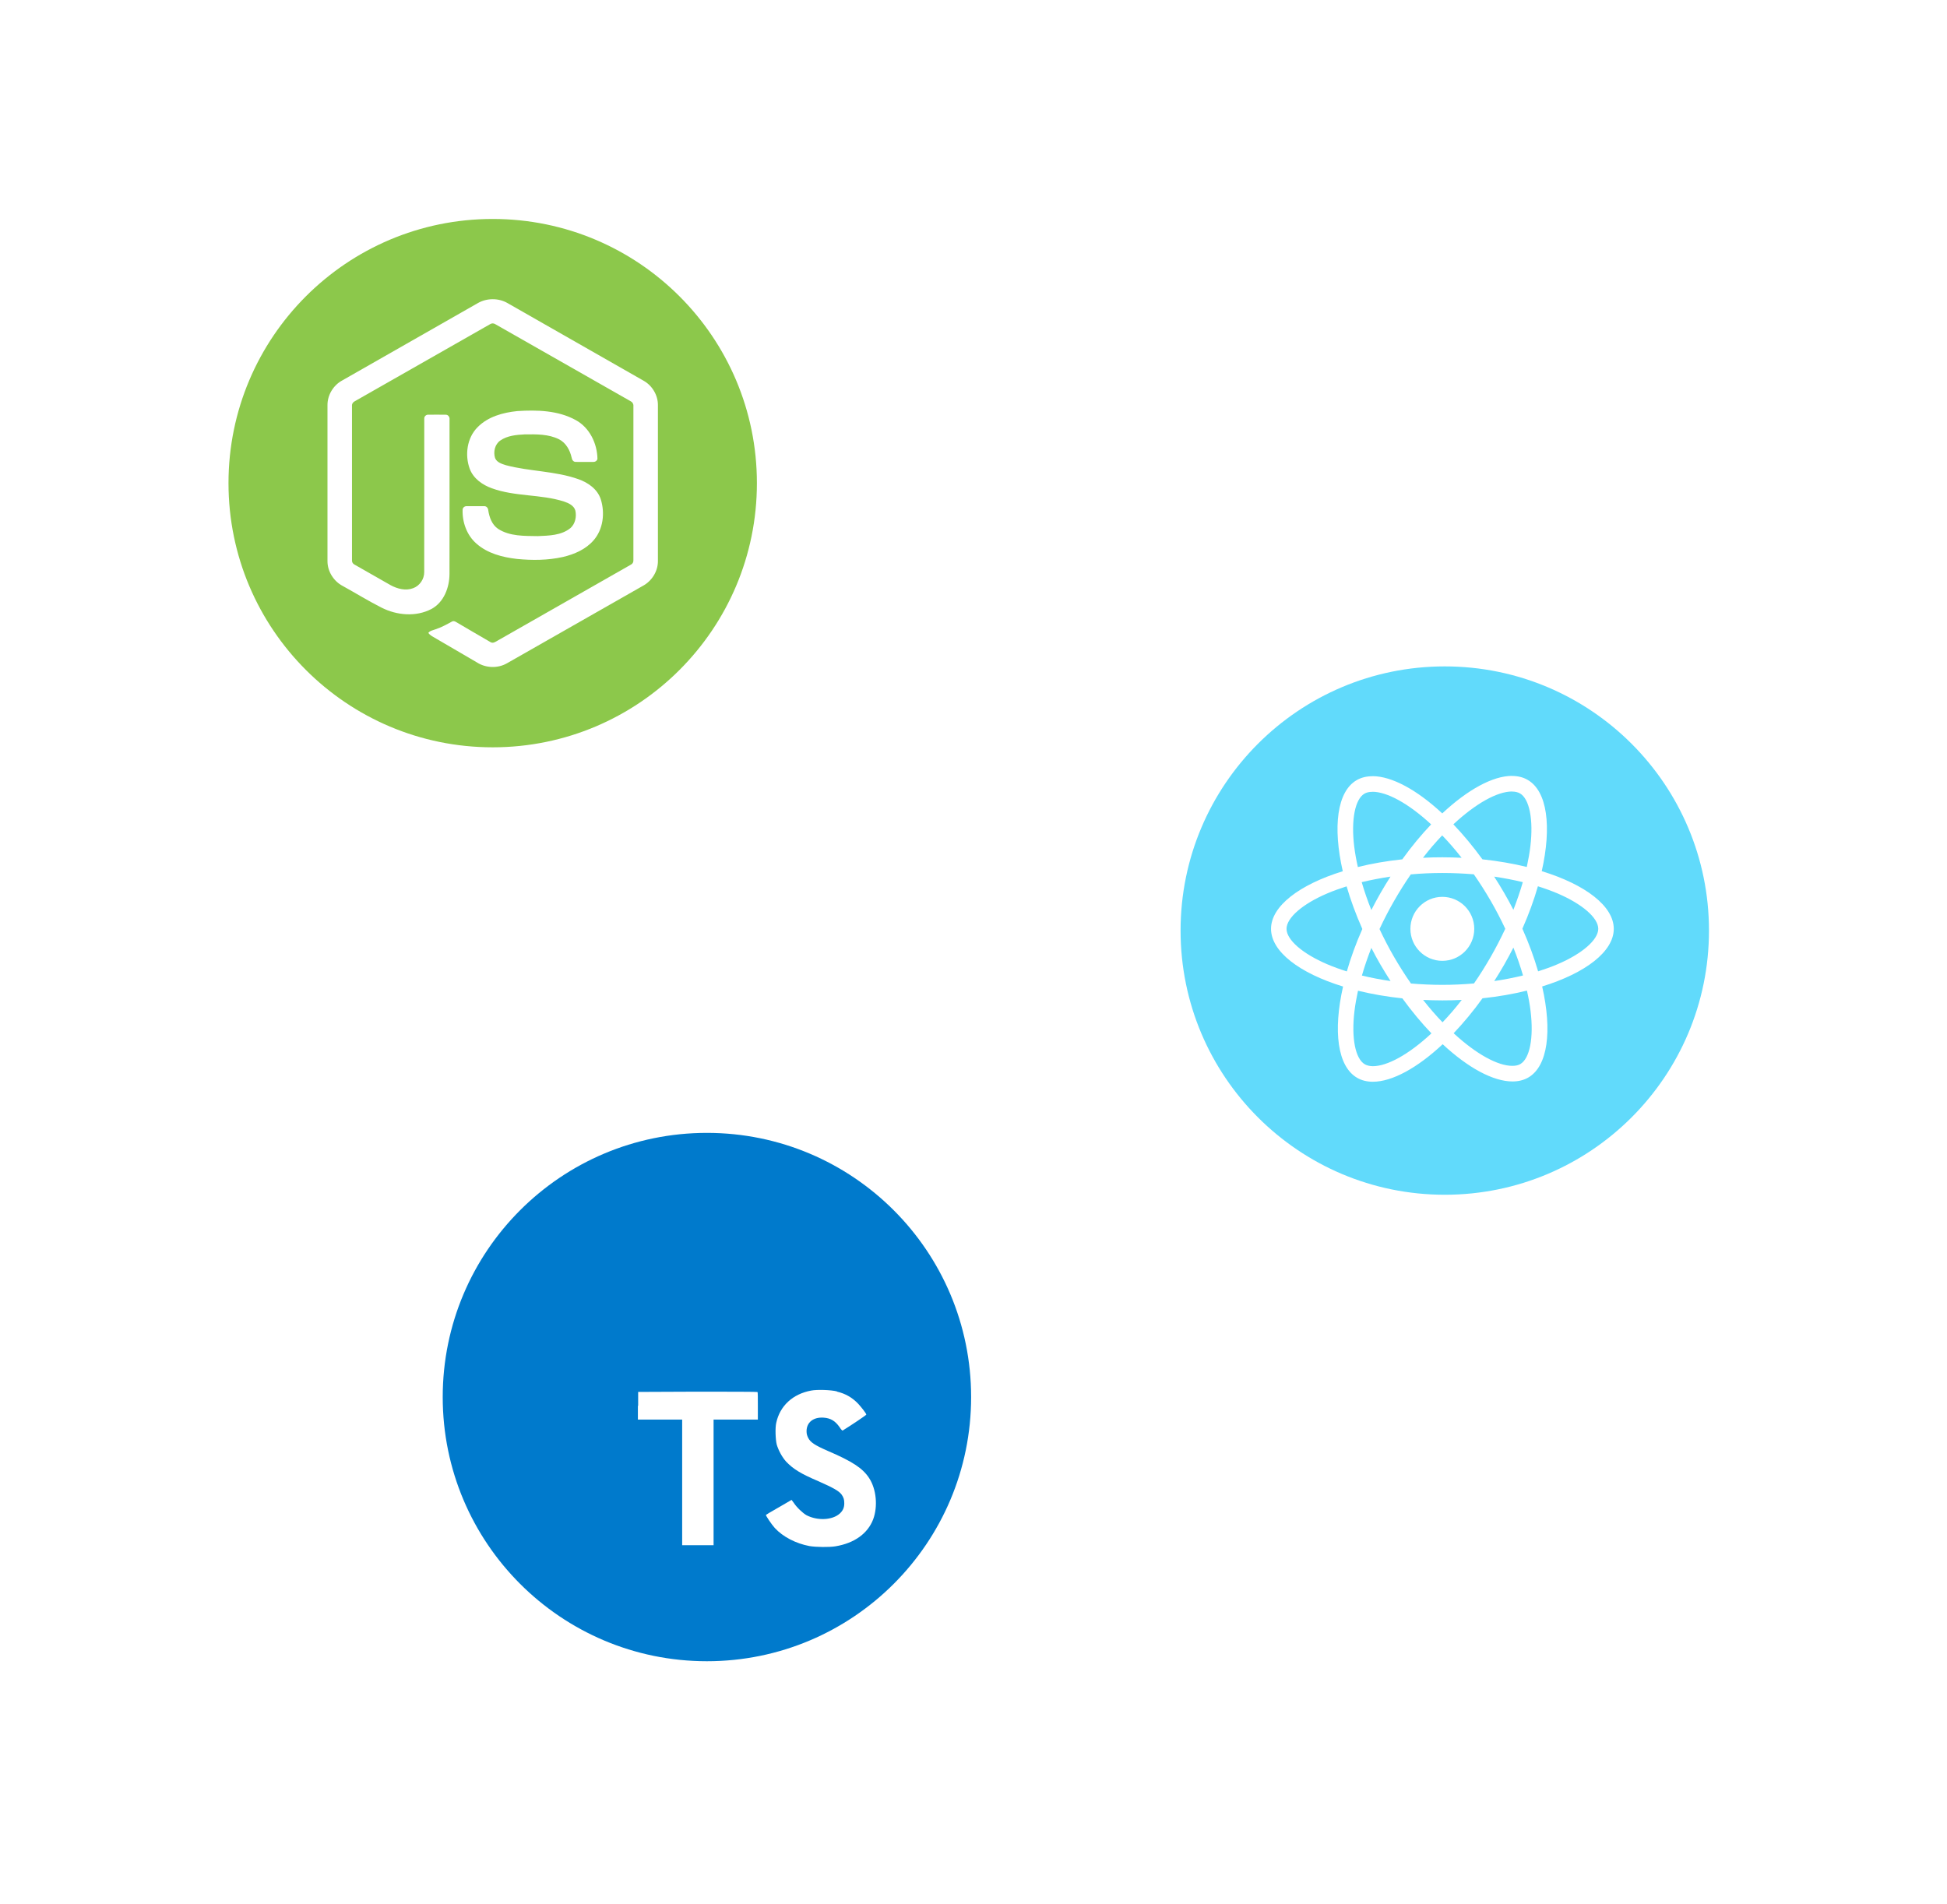 <svg width="409" height="400" viewBox="0 0 409 400" fill="none" xmlns="http://www.w3.org/2000/svg">
<rect width="408.163" height="400" fill="white"/>
<g filter="url(#filter0_d)">
<circle cx="103.5" cy="95.5" r="55.5" fill="#8CC84B"/>
<g clip-path="url(#clip0)">
<path d="M100.368 57.684C102.265 56.588 104.735 56.583 106.63 57.684C116.164 63.126 125.701 68.559 135.233 74.004C137.026 75.024 138.225 77.039 138.207 79.126V111.864C138.221 114.037 136.903 116.101 135.011 117.098C125.509 122.509 116.011 127.927 106.51 133.339C104.574 134.457 102.054 134.371 100.179 133.161C97.33 131.493 94.476 129.833 91.627 128.166C91.045 127.816 90.388 127.537 89.977 126.966C90.341 126.472 90.991 126.41 91.519 126.194C92.708 125.812 93.8 125.199 94.892 124.604C95.169 124.413 95.506 124.486 95.771 124.657C98.207 126.068 100.621 127.52 103.066 128.917C103.587 129.221 104.115 128.818 104.561 128.567C113.886 123.243 123.222 117.94 132.545 112.615C132.891 112.447 133.082 112.077 133.054 111.694C133.06 100.895 133.055 90.093 133.057 79.294C133.097 78.86 132.848 78.461 132.46 78.284C122.99 72.897 113.526 67.502 104.058 62.114C103.894 62 103.699 61.939 103.5 61.939C103.301 61.938 103.107 61.999 102.942 62.112C93.474 67.502 84.011 72.902 74.543 78.288C74.157 78.466 73.897 78.858 73.943 79.294C73.945 90.093 73.943 100.895 73.943 111.696C73.927 111.882 73.967 112.07 74.059 112.232C74.151 112.395 74.29 112.525 74.458 112.605C76.984 114.052 79.514 115.489 82.043 116.931C83.467 117.706 85.216 118.166 86.785 117.572C88.17 117.071 89.14 115.643 89.114 114.158C89.127 103.422 89.107 92.683 89.124 81.949C89.089 81.472 89.537 81.078 89.995 81.123C91.209 81.115 92.425 81.106 93.639 81.126C94.146 81.115 94.494 81.628 94.432 82.108C94.427 92.913 94.445 103.718 94.424 114.522C94.427 117.402 93.256 120.535 90.619 121.944C87.37 123.644 83.355 123.283 80.146 121.653C77.368 120.252 74.716 118.599 71.987 117.099C70.091 116.107 68.779 114.036 68.793 111.864V79.126C68.773 76.996 70.02 74.944 71.869 73.939C81.37 68.523 90.869 63.103 100.368 57.684Z" fill="white"/>
<path d="M108.657 80.362C112.8 80.093 117.236 80.203 120.965 82.264C123.852 83.845 125.453 87.161 125.504 90.401C125.423 90.838 124.971 91.079 124.558 91.049C123.356 91.047 122.153 91.065 120.951 91.04C120.441 91.06 120.144 90.585 120.08 90.13C119.735 88.58 118.898 87.044 117.454 86.297C115.236 85.175 112.665 85.232 110.247 85.255C108.482 85.35 106.584 85.504 105.089 86.553C103.941 87.347 103.592 88.95 104.002 90.241C104.388 91.168 105.448 91.468 106.315 91.743C111.308 93.062 116.6 92.931 121.498 94.667C123.526 95.375 125.51 96.751 126.204 98.896C127.113 101.77 126.714 105.206 124.69 107.514C123.048 109.413 120.656 110.447 118.271 111.008C115.098 111.723 111.805 111.741 108.583 111.423C105.553 111.075 102.4 110.27 100.061 108.185C98.06 106.431 97.083 103.697 97.18 101.059C97.204 100.614 97.643 100.303 98.065 100.34C99.276 100.33 100.487 100.326 101.697 100.341C102.181 100.306 102.539 100.728 102.564 101.189C102.788 102.666 103.337 104.216 104.612 105.092C107.073 106.695 110.16 106.585 112.978 106.63C115.312 106.526 117.932 106.494 119.837 104.935C120.842 104.047 121.14 102.56 120.868 101.28C120.574 100.2 119.455 99.697 118.495 99.368C113.565 97.793 108.214 98.364 103.332 96.583C101.35 95.875 99.434 94.538 98.672 92.481C97.61 89.57 98.097 85.97 100.334 83.74C102.515 81.522 105.663 80.668 108.657 80.362V80.362Z" fill="white"/>
</g>
</g>
<g filter="url(#filter1_d)">
<circle cx="148.5" cy="287.5" r="55.5" fill="#007ACC"/>
<path d="M134 289.33V292.236H143.3V318.626H149.9V292.236H159.2V289.383C159.2 287.778 159.2 286.477 159.129 286.441C159.129 286.388 153.459 286.37 146.573 286.37L134.054 286.423V289.348L134 289.33V289.33ZM175.798 286.352C177.622 286.78 179.017 287.6 180.269 288.902C180.931 289.615 181.914 290.863 181.986 291.184C181.986 291.291 178.892 293.377 177.014 294.536C176.942 294.59 176.656 294.287 176.37 293.823C175.44 292.504 174.492 291.933 173.008 291.826C170.861 291.683 169.431 292.807 169.431 294.679C169.431 295.25 169.538 295.571 169.752 296.034C170.235 297.015 171.13 297.603 173.902 298.816C179.017 301.009 181.235 302.453 182.576 304.522C184.096 306.84 184.436 310.477 183.417 313.205C182.272 316.183 179.482 318.198 175.494 318.858C174.242 319.072 171.38 319.036 170.039 318.804C167.177 318.269 164.441 316.843 162.759 315.006C162.098 314.293 160.828 312.385 160.899 312.26L161.579 311.832L164.262 310.281L166.283 309.104L166.748 309.728C167.338 310.656 168.661 311.904 169.431 312.332C171.756 313.526 174.868 313.366 176.406 311.975C177.068 311.369 177.354 310.727 177.354 309.835C177.354 309.015 177.228 308.641 176.817 308.017C176.245 307.232 175.1 306.59 171.881 305.164C168.179 303.595 166.605 302.596 165.138 301.063C164.297 300.135 163.528 298.691 163.171 297.496C162.902 296.462 162.813 293.93 163.063 292.914C163.832 289.348 166.533 286.851 170.396 286.138C171.648 285.888 174.599 285.995 175.833 286.316L175.798 286.352V286.352Z" fill="white"/>
</g>
<g filter="url(#filter2_d)">
<circle cx="303.5" cy="189.5" r="55.5" fill="#61DAFB"/>
<g clip-path="url(#clip1)">
<path d="M339 189.136C339 184.356 333.027 179.826 323.869 177.017C325.982 167.663 325.043 160.221 320.905 157.838C319.951 157.279 318.835 157.015 317.617 157.015V160.295C318.292 160.295 318.835 160.427 319.29 160.677C321.286 161.824 322.152 166.192 321.477 171.811C321.316 173.193 321.051 174.649 320.728 176.135C317.852 175.429 314.711 174.885 311.409 174.532C309.428 171.811 307.373 169.34 305.304 167.178C310.088 162.721 314.579 160.28 317.632 160.28V157C313.596 157 308.313 159.883 302.971 164.883C297.629 159.912 292.345 157.059 288.309 157.059V160.339C291.347 160.339 295.853 162.765 300.637 167.192C298.583 169.354 296.528 171.811 294.576 174.532C291.259 174.885 288.119 175.429 285.242 176.149C284.905 174.679 284.655 173.252 284.479 171.884C283.789 166.266 284.64 161.898 286.622 160.736C287.062 160.471 287.634 160.353 288.309 160.353V157.074C287.077 157.074 285.961 157.338 284.993 157.897C280.869 160.28 279.944 167.707 282.072 177.032C272.944 179.856 267 184.371 267 189.136C267 193.916 272.973 198.446 282.131 201.256C280.018 210.61 280.957 218.052 285.095 220.434C286.049 220.993 287.165 221.258 288.397 221.258C292.433 221.258 297.717 218.375 303.059 213.375C308.401 218.346 313.684 221.199 317.72 221.199C318.953 221.199 320.068 220.934 321.037 220.376C325.161 217.993 326.085 210.566 323.957 201.241C333.056 198.432 339 193.902 339 189.136V189.136ZM319.892 179.326C319.349 181.224 318.674 183.18 317.911 185.136C317.309 183.959 316.678 182.783 315.988 181.606C315.313 180.429 314.594 179.282 313.875 178.164C315.959 178.473 317.969 178.856 319.892 179.326ZM313.17 194.99C312.026 196.976 310.852 198.858 309.634 200.608C307.447 200.8 305.231 200.903 303 200.903C300.784 200.903 298.568 200.8 296.396 200.623C295.178 198.873 293.989 197.005 292.844 195.034C291.729 193.107 290.716 191.151 289.792 189.181C290.702 187.21 291.729 185.239 292.83 183.312C293.974 181.327 295.148 179.444 296.366 177.694C298.553 177.503 300.769 177.4 303 177.4C305.216 177.4 307.432 177.503 309.604 177.679C310.822 179.429 312.011 181.297 313.156 183.268C314.271 185.195 315.284 187.151 316.208 189.122C315.284 191.093 314.271 193.063 313.17 194.99ZM317.911 193.078C318.703 195.049 319.378 197.02 319.936 198.932C318.013 199.402 315.988 199.799 313.89 200.108C314.609 198.976 315.328 197.814 316.003 196.623C316.678 195.446 317.309 194.255 317.911 193.078ZM303.029 208.771C301.664 207.359 300.3 205.786 298.949 204.065C300.27 204.124 301.62 204.168 302.985 204.168C304.365 204.168 305.73 204.138 307.065 204.065C305.744 205.786 304.38 207.359 303.029 208.771ZM292.11 200.108C290.026 199.799 288.016 199.417 286.093 198.946C286.636 197.049 287.311 195.093 288.075 193.137C288.676 194.314 289.307 195.49 289.997 196.667C290.687 197.843 291.391 198.991 292.11 200.108ZM302.956 169.502C304.321 170.914 305.686 172.487 307.036 174.208C305.715 174.149 304.365 174.105 303 174.105C301.62 174.105 300.256 174.135 298.92 174.208C300.241 172.487 301.606 170.914 302.956 169.502ZM292.096 178.164C291.377 179.297 290.658 180.459 289.982 181.65C289.307 182.827 288.676 184.003 288.075 185.18C287.282 183.209 286.607 181.238 286.049 179.326C287.972 178.87 289.997 178.473 292.096 178.164V178.164ZM278.814 196.578C273.619 194.358 270.258 191.445 270.258 189.136C270.258 186.827 273.619 183.9 278.814 181.694C280.076 181.15 281.456 180.665 282.879 180.209C283.716 183.092 284.817 186.092 286.181 189.166C284.831 192.225 283.745 195.211 282.923 198.079C281.47 197.623 280.091 197.123 278.814 196.578ZM286.71 217.596C284.714 216.449 283.848 212.08 284.523 206.462C284.684 205.08 284.949 203.623 285.272 202.138C288.148 202.844 291.289 203.388 294.591 203.741C296.572 206.462 298.627 208.933 300.696 211.095C295.912 215.551 291.421 217.993 288.368 217.993C287.708 217.978 287.15 217.846 286.71 217.596V217.596ZM321.521 206.389C322.211 212.007 321.36 216.375 319.378 217.537C318.938 217.802 318.366 217.919 317.691 217.919C314.653 217.919 310.147 215.493 305.363 211.066C307.417 208.904 309.472 206.447 311.424 203.726C314.741 203.373 317.881 202.829 320.758 202.109C321.095 203.594 321.36 205.021 321.521 206.389V206.389ZM327.171 196.578C325.909 197.123 324.53 197.608 323.106 198.064C322.269 195.181 321.169 192.181 319.804 189.107C321.154 186.048 322.24 183.062 323.062 180.194C324.515 180.65 325.894 181.15 327.186 181.694C332.381 183.915 335.742 186.827 335.742 189.136C335.727 191.445 332.366 194.372 327.171 196.578V196.578Z" fill="white"/>
<path d="M302.985 195.858C306.689 195.858 309.692 192.849 309.692 189.136C309.692 185.424 306.689 182.415 302.985 182.415C299.281 182.415 296.278 185.424 296.278 189.136C296.278 192.849 299.281 195.858 302.985 195.858Z" fill="white"/>
</g>
</g>
<defs>
<filter id="filter0_d" x="36" y="34" width="135" height="135" filterUnits="userSpaceOnUse" color-interpolation-filters="sRGB">
<feFlood flood-opacity="0" result="BackgroundImageFix"/>
<feColorMatrix in="SourceAlpha" type="matrix" values="0 0 0 0 0 0 0 0 0 0 0 0 0 0 0 0 0 0 127 0"/>
<feOffset dy="6"/>
<feGaussianBlur stdDeviation="6"/>
<feColorMatrix type="matrix" values="0 0 0 0 0 0 0 0 0 0 0 0 0 0 0 0 0 0 0.18 0"/>
<feBlend mode="normal" in2="BackgroundImageFix" result="effect1_dropShadow"/>
<feBlend mode="normal" in="SourceGraphic" in2="effect1_dropShadow" result="shape"/>
</filter>
<filter id="filter1_d" x="81" y="226" width="135" height="135" filterUnits="userSpaceOnUse" color-interpolation-filters="sRGB">
<feFlood flood-opacity="0" result="BackgroundImageFix"/>
<feColorMatrix in="SourceAlpha" type="matrix" values="0 0 0 0 0 0 0 0 0 0 0 0 0 0 0 0 0 0 127 0"/>
<feOffset dy="6"/>
<feGaussianBlur stdDeviation="6"/>
<feColorMatrix type="matrix" values="0 0 0 0 0 0 0 0 0 0 0 0 0 0 0 0 0 0 0.18 0"/>
<feBlend mode="normal" in2="BackgroundImageFix" result="effect1_dropShadow"/>
<feBlend mode="normal" in="SourceGraphic" in2="effect1_dropShadow" result="shape"/>
</filter>
<filter id="filter2_d" x="236" y="128" width="135" height="135" filterUnits="userSpaceOnUse" color-interpolation-filters="sRGB">
<feFlood flood-opacity="0" result="BackgroundImageFix"/>
<feColorMatrix in="SourceAlpha" type="matrix" values="0 0 0 0 0 0 0 0 0 0 0 0 0 0 0 0 0 0 127 0"/>
<feOffset dy="6"/>
<feGaussianBlur stdDeviation="6"/>
<feColorMatrix type="matrix" values="0 0 0 0 0 0 0 0 0 0 0 0 0 0 0 0 0 0 0.18 0"/>
<feBlend mode="normal" in2="BackgroundImageFix" result="effect1_dropShadow"/>
<feBlend mode="normal" in="SourceGraphic" in2="effect1_dropShadow" result="shape"/>
</filter>
<clipPath id="clip0">
<rect width="69.743" height="77.602" fill="white" transform="translate(68.628 56.699)"/>
</clipPath>
<clipPath id="clip1">
<rect width="72" height="64.258" fill="white" transform="translate(267 157)"/>
</clipPath>
</defs>
</svg>
